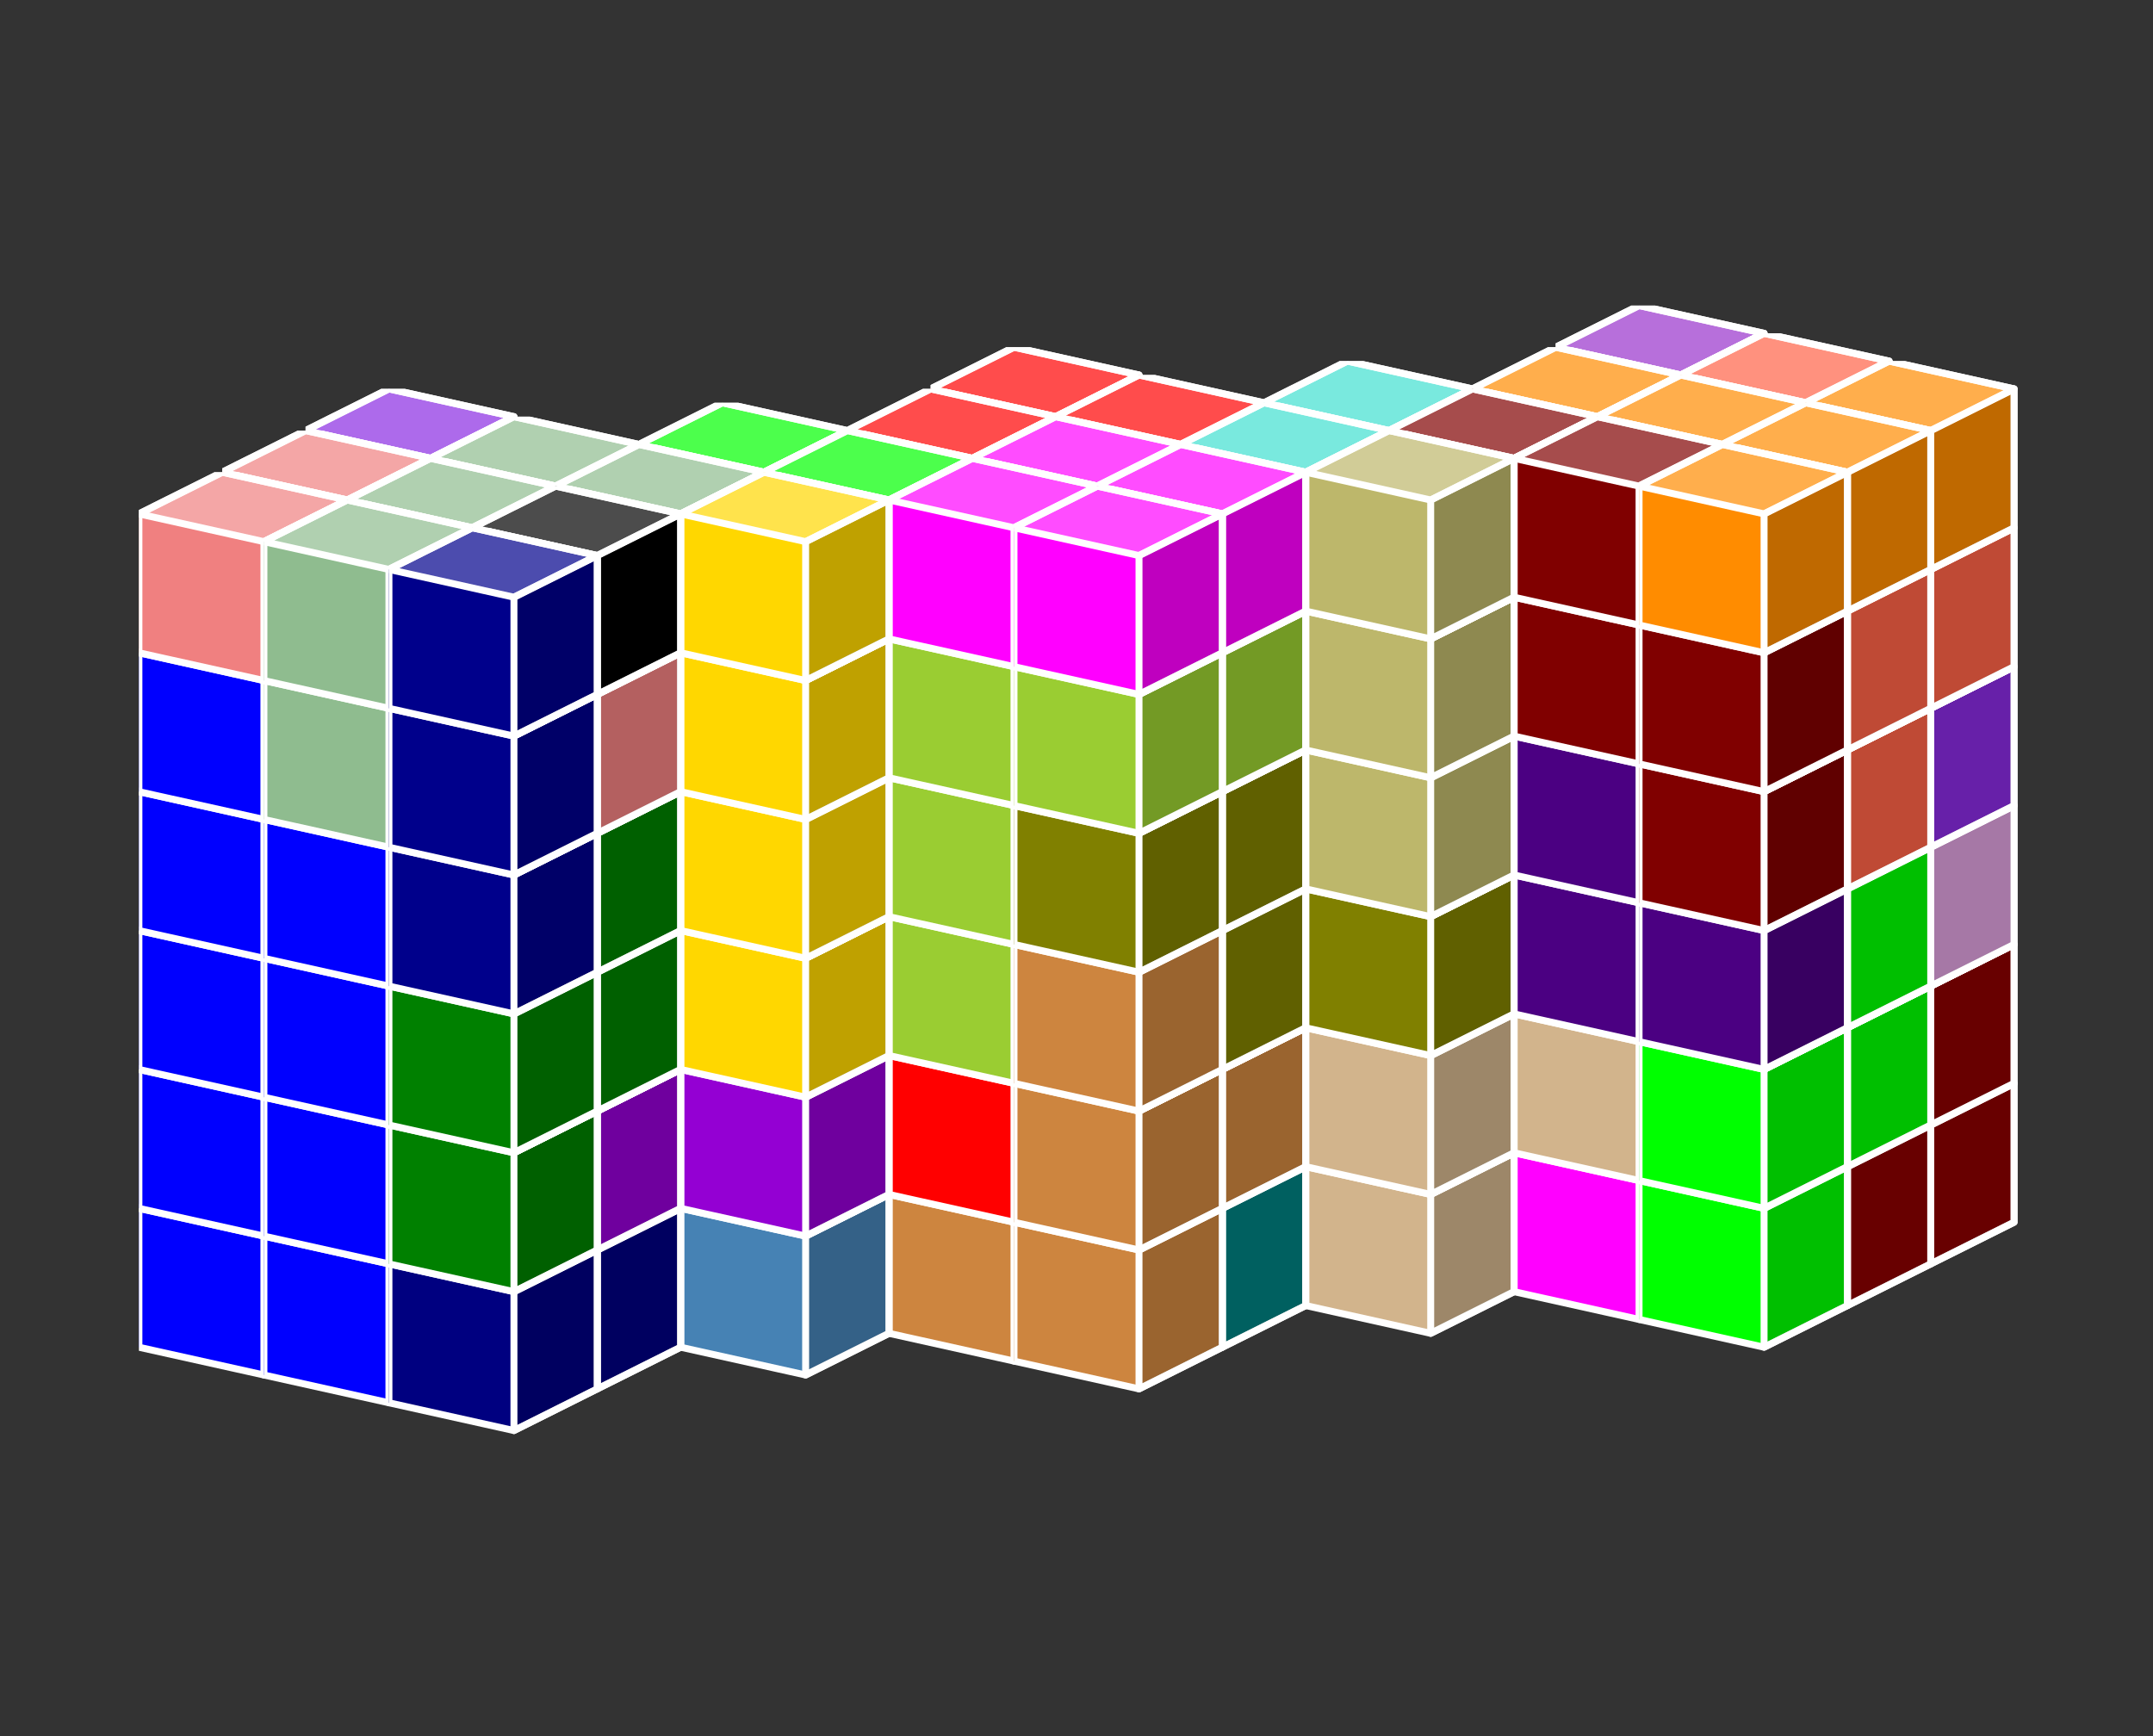 <?xml version="1.0" standalone="no"?>
<!-- Created by Polyform Puzzler (http://puzzler.sourceforge.net/) -->
<svg width="155.000" height="125.000"
     viewBox="0 0 155.000 125.000"
     xmlns="http://www.w3.org/2000/svg"
     xmlns:xlink="http://www.w3.org/1999/xlink">
<rect x="0" y="0" width="155.000" height="125.000" fill="#333333" stroke="none"/>
<defs>
<symbol id="cube0">
<polygon fill="gray" stroke="white"
         stroke-width="0.5" stroke-linejoin="round"
         points="0,13 9,15 15,12 15,2 6,0 0,3" />
<polygon fill="black" fill-opacity="0.25" stroke="white"
         stroke-width="0.5" stroke-linejoin="round"
         points="9,15 15,12 15,2 9,5" />
<polygon fill="white" fill-opacity="0.30" stroke="white"
         stroke-width="0.5" stroke-linejoin="round"
         points="0,3 9,5 15,2 6,0" />
</symbol>
<symbol id="cube1">
<polygon fill="black" stroke="white"
         stroke-width="0.5" stroke-linejoin="round"
         points="0,13 9,15 15,12 15,2 6,0 0,3" />
<polygon fill="black" fill-opacity="0.25" stroke="white"
         stroke-width="0.5" stroke-linejoin="round"
         points="9,15 15,12 15,2 9,5" />
<polygon fill="white" fill-opacity="0.30" stroke="white"
         stroke-width="0.5" stroke-linejoin="round"
         points="0,3 9,5 15,2 6,0" />
</symbol>
<symbol id="cubeA4">
<polygon fill="navy" stroke="white"
         stroke-width="0.5" stroke-linejoin="round"
         points="0,13 9,15 15,12 15,2 6,0 0,3" />
<polygon fill="black" fill-opacity="0.25" stroke="white"
         stroke-width="0.5" stroke-linejoin="round"
         points="9,15 15,12 15,2 9,5" />
<polygon fill="white" fill-opacity="0.30" stroke="white"
         stroke-width="0.5" stroke-linejoin="round"
         points="0,3 9,5 15,2 6,0" />
</symbol>
<symbol id="cubeA5">
<polygon fill="cadetblue" stroke="white"
         stroke-width="0.5" stroke-linejoin="round"
         points="0,13 9,15 15,12 15,2 6,0 0,3" />
<polygon fill="black" fill-opacity="0.25" stroke="white"
         stroke-width="0.5" stroke-linejoin="round"
         points="9,15 15,12 15,2 9,5" />
<polygon fill="white" fill-opacity="0.30" stroke="white"
         stroke-width="0.5" stroke-linejoin="round"
         points="0,3 9,5 15,2 6,0" />
</symbol>
<symbol id="cubeB4">
<polygon fill="gold" stroke="white"
         stroke-width="0.5" stroke-linejoin="round"
         points="0,13 9,15 15,12 15,2 6,0 0,3" />
<polygon fill="black" fill-opacity="0.25" stroke="white"
         stroke-width="0.5" stroke-linejoin="round"
         points="9,15 15,12 15,2 9,5" />
<polygon fill="white" fill-opacity="0.30" stroke="white"
         stroke-width="0.5" stroke-linejoin="round"
         points="0,3 9,5 15,2 6,0" />
</symbol>
<symbol id="cubeD">
<polygon fill="gray" stroke="white"
         stroke-width="0.5" stroke-linejoin="round"
         points="0,13 9,15 15,12 15,2 6,0 0,3" />
<polygon fill="black" fill-opacity="0.25" stroke="white"
         stroke-width="0.5" stroke-linejoin="round"
         points="9,15 15,12 15,2 9,5" />
<polygon fill="white" fill-opacity="0.30" stroke="white"
         stroke-width="0.5" stroke-linejoin="round"
         points="0,3 9,5 15,2 6,0" />
</symbol>
<symbol id="cubeF5">
<polygon fill="green" stroke="white"
         stroke-width="0.5" stroke-linejoin="round"
         points="0,13 9,15 15,12 15,2 6,0 0,3" />
<polygon fill="black" fill-opacity="0.25" stroke="white"
         stroke-width="0.5" stroke-linejoin="round"
         points="9,15 15,12 15,2 9,5" />
<polygon fill="white" fill-opacity="0.30" stroke="white"
         stroke-width="0.5" stroke-linejoin="round"
         points="0,3 9,5 15,2 6,0" />
</symbol>
<symbol id="cubeI3">
<polygon fill="darkblue" stroke="white"
         stroke-width="0.5" stroke-linejoin="round"
         points="0,13 9,15 15,12 15,2 6,0 0,3" />
<polygon fill="black" fill-opacity="0.25" stroke="white"
         stroke-width="0.5" stroke-linejoin="round"
         points="9,15 15,12 15,2 9,5" />
<polygon fill="white" fill-opacity="0.30" stroke="white"
         stroke-width="0.5" stroke-linejoin="round"
         points="0,3 9,5 15,2 6,0" />
</symbol>
<symbol id="cubeI4">
<polygon fill="blue" stroke="white"
         stroke-width="0.5" stroke-linejoin="round"
         points="0,13 9,15 15,12 15,2 6,0 0,3" />
<polygon fill="black" fill-opacity="0.25" stroke="white"
         stroke-width="0.5" stroke-linejoin="round"
         points="9,15 15,12 15,2 9,5" />
<polygon fill="white" fill-opacity="0.30" stroke="white"
         stroke-width="0.5" stroke-linejoin="round"
         points="0,3 9,5 15,2 6,0" />
</symbol>
<symbol id="cubeI5">
<polygon fill="blue" stroke="white"
         stroke-width="0.5" stroke-linejoin="round"
         points="0,13 9,15 15,12 15,2 6,0 0,3" />
<polygon fill="black" fill-opacity="0.25" stroke="white"
         stroke-width="0.5" stroke-linejoin="round"
         points="9,15 15,12 15,2 9,5" />
<polygon fill="white" fill-opacity="0.30" stroke="white"
         stroke-width="0.5" stroke-linejoin="round"
         points="0,3 9,5 15,2 6,0" />
</symbol>
<symbol id="cubeJ15">
<polygon fill="steelblue" stroke="white"
         stroke-width="0.5" stroke-linejoin="round"
         points="0,13 9,15 15,12 15,2 6,0 0,3" />
<polygon fill="black" fill-opacity="0.25" stroke="white"
         stroke-width="0.5" stroke-linejoin="round"
         points="9,15 15,12 15,2 9,5" />
<polygon fill="white" fill-opacity="0.30" stroke="white"
         stroke-width="0.5" stroke-linejoin="round"
         points="0,3 9,5 15,2 6,0" />
</symbol>
<symbol id="cubeJ25">
<polygon fill="darkviolet" stroke="white"
         stroke-width="0.5" stroke-linejoin="round"
         points="0,13 9,15 15,12 15,2 6,0 0,3" />
<polygon fill="black" fill-opacity="0.25" stroke="white"
         stroke-width="0.5" stroke-linejoin="round"
         points="9,15 15,12 15,2 9,5" />
<polygon fill="white" fill-opacity="0.30" stroke="white"
         stroke-width="0.5" stroke-linejoin="round"
         points="0,3 9,5 15,2 6,0" />
</symbol>
<symbol id="cubeJ45">
<polygon fill="lightcoral" stroke="white"
         stroke-width="0.5" stroke-linejoin="round"
         points="0,13 9,15 15,12 15,2 6,0 0,3" />
<polygon fill="black" fill-opacity="0.25" stroke="white"
         stroke-width="0.5" stroke-linejoin="round"
         points="9,15 15,12 15,2 9,5" />
<polygon fill="white" fill-opacity="0.30" stroke="white"
         stroke-width="0.5" stroke-linejoin="round"
         points="0,3 9,5 15,2 6,0" />
</symbol>
<symbol id="cubeL15">
<polygon fill="darkseagreen" stroke="white"
         stroke-width="0.5" stroke-linejoin="round"
         points="0,13 9,15 15,12 15,2 6,0 0,3" />
<polygon fill="black" fill-opacity="0.25" stroke="white"
         stroke-width="0.5" stroke-linejoin="round"
         points="9,15 15,12 15,2 9,5" />
<polygon fill="white" fill-opacity="0.30" stroke="white"
         stroke-width="0.5" stroke-linejoin="round"
         points="0,3 9,5 15,2 6,0" />
</symbol>
<symbol id="cubeL25">
<polygon fill="peru" stroke="white"
         stroke-width="0.5" stroke-linejoin="round"
         points="0,13 9,15 15,12 15,2 6,0 0,3" />
<polygon fill="black" fill-opacity="0.25" stroke="white"
         stroke-width="0.5" stroke-linejoin="round"
         points="9,15 15,12 15,2 9,5" />
<polygon fill="white" fill-opacity="0.30" stroke="white"
         stroke-width="0.5" stroke-linejoin="round"
         points="0,3 9,5 15,2 6,0" />
</symbol>
<symbol id="cubeL35">
<polygon fill="rosybrown" stroke="white"
         stroke-width="0.5" stroke-linejoin="round"
         points="0,13 9,15 15,12 15,2 6,0 0,3" />
<polygon fill="black" fill-opacity="0.25" stroke="white"
         stroke-width="0.5" stroke-linejoin="round"
         points="9,15 15,12 15,2 9,5" />
<polygon fill="white" fill-opacity="0.30" stroke="white"
         stroke-width="0.5" stroke-linejoin="round"
         points="0,3 9,5 15,2 6,0" />
</symbol>
<symbol id="cubeL4">
<polygon fill="blueviolet" stroke="white"
         stroke-width="0.5" stroke-linejoin="round"
         points="0,13 9,15 15,12 15,2 6,0 0,3" />
<polygon fill="black" fill-opacity="0.25" stroke="white"
         stroke-width="0.5" stroke-linejoin="round"
         points="9,15 15,12 15,2 9,5" />
<polygon fill="white" fill-opacity="0.30" stroke="white"
         stroke-width="0.5" stroke-linejoin="round"
         points="0,3 9,5 15,2 6,0" />
</symbol>
<symbol id="cubeL45">
<polygon fill="yellowgreen" stroke="white"
         stroke-width="0.5" stroke-linejoin="round"
         points="0,13 9,15 15,12 15,2 6,0 0,3" />
<polygon fill="black" fill-opacity="0.25" stroke="white"
         stroke-width="0.5" stroke-linejoin="round"
         points="9,15 15,12 15,2 9,5" />
<polygon fill="white" fill-opacity="0.30" stroke="white"
         stroke-width="0.5" stroke-linejoin="round"
         points="0,3 9,5 15,2 6,0" />
</symbol>
<symbol id="cubeL5">
<polygon fill="lime" stroke="white"
         stroke-width="0.5" stroke-linejoin="round"
         points="0,13 9,15 15,12 15,2 6,0 0,3" />
<polygon fill="black" fill-opacity="0.25" stroke="white"
         stroke-width="0.5" stroke-linejoin="round"
         points="9,15 15,12 15,2 9,5" />
<polygon fill="white" fill-opacity="0.30" stroke="white"
         stroke-width="0.5" stroke-linejoin="round"
         points="0,3 9,5 15,2 6,0" />
</symbol>
<symbol id="cubeM">
<polygon fill="black" stroke="white"
         stroke-width="0.5" stroke-linejoin="round"
         points="0,13 9,15 15,12 15,2 6,0 0,3" />
<polygon fill="black" fill-opacity="0.25" stroke="white"
         stroke-width="0.5" stroke-linejoin="round"
         points="9,15 15,12 15,2 9,5" />
<polygon fill="white" fill-opacity="0.30" stroke="white"
         stroke-width="0.5" stroke-linejoin="round"
         points="0,3 9,5 15,2 6,0" />
</symbol>
<symbol id="cubeN15">
<polygon fill="olive" stroke="white"
         stroke-width="0.5" stroke-linejoin="round"
         points="0,13 9,15 15,12 15,2 6,0 0,3" />
<polygon fill="black" fill-opacity="0.25" stroke="white"
         stroke-width="0.5" stroke-linejoin="round"
         points="9,15 15,12 15,2 9,5" />
<polygon fill="white" fill-opacity="0.30" stroke="white"
         stroke-width="0.5" stroke-linejoin="round"
         points="0,3 9,5 15,2 6,0" />
</symbol>
<symbol id="cubeN25">
<polygon fill="teal" stroke="white"
         stroke-width="0.5" stroke-linejoin="round"
         points="0,13 9,15 15,12 15,2 6,0 0,3" />
<polygon fill="black" fill-opacity="0.25" stroke="white"
         stroke-width="0.5" stroke-linejoin="round"
         points="9,15 15,12 15,2 9,5" />
<polygon fill="white" fill-opacity="0.30" stroke="white"
         stroke-width="0.5" stroke-linejoin="round"
         points="0,3 9,5 15,2 6,0" />
</symbol>
<symbol id="cubeN5">
<polygon fill="navy" stroke="white"
         stroke-width="0.5" stroke-linejoin="round"
         points="0,13 9,15 15,12 15,2 6,0 0,3" />
<polygon fill="black" fill-opacity="0.25" stroke="white"
         stroke-width="0.5" stroke-linejoin="round"
         points="9,15 15,12 15,2 9,5" />
<polygon fill="white" fill-opacity="0.30" stroke="white"
         stroke-width="0.5" stroke-linejoin="round"
         points="0,3 9,5 15,2 6,0" />
</symbol>
<symbol id="cubeO4">
<polygon fill="magenta" stroke="white"
         stroke-width="0.5" stroke-linejoin="round"
         points="0,13 9,15 15,12 15,2 6,0 0,3" />
<polygon fill="black" fill-opacity="0.25" stroke="white"
         stroke-width="0.5" stroke-linejoin="round"
         points="9,15 15,12 15,2 9,5" />
<polygon fill="white" fill-opacity="0.30" stroke="white"
         stroke-width="0.5" stroke-linejoin="round"
         points="0,3 9,5 15,2 6,0" />
</symbol>
<symbol id="cubeP4">
<polygon fill="red" stroke="white"
         stroke-width="0.5" stroke-linejoin="round"
         points="0,13 9,15 15,12 15,2 6,0 0,3" />
<polygon fill="black" fill-opacity="0.25" stroke="white"
         stroke-width="0.5" stroke-linejoin="round"
         points="9,15 15,12 15,2 9,5" />
<polygon fill="white" fill-opacity="0.30" stroke="white"
         stroke-width="0.5" stroke-linejoin="round"
         points="0,3 9,5 15,2 6,0" />
</symbol>
<symbol id="cubeP5">
<polygon fill="magenta" stroke="white"
         stroke-width="0.5" stroke-linejoin="round"
         points="0,13 9,15 15,12 15,2 6,0 0,3" />
<polygon fill="black" fill-opacity="0.25" stroke="white"
         stroke-width="0.5" stroke-linejoin="round"
         points="9,15 15,12 15,2 9,5" />
<polygon fill="white" fill-opacity="0.30" stroke="white"
         stroke-width="0.5" stroke-linejoin="round"
         points="0,3 9,5 15,2 6,0" />
</symbol>
<symbol id="cubeQ5">
<polygon fill="thistle" stroke="white"
         stroke-width="0.5" stroke-linejoin="round"
         points="0,13 9,15 15,12 15,2 6,0 0,3" />
<polygon fill="black" fill-opacity="0.25" stroke="white"
         stroke-width="0.5" stroke-linejoin="round"
         points="9,15 15,12 15,2 9,5" />
<polygon fill="white" fill-opacity="0.30" stroke="white"
         stroke-width="0.5" stroke-linejoin="round"
         points="0,3 9,5 15,2 6,0" />
</symbol>
<symbol id="cubeS15">
<polygon fill="tan" stroke="white"
         stroke-width="0.5" stroke-linejoin="round"
         points="0,13 9,15 15,12 15,2 6,0 0,3" />
<polygon fill="black" fill-opacity="0.25" stroke="white"
         stroke-width="0.5" stroke-linejoin="round"
         points="9,15 15,12 15,2 9,5" />
<polygon fill="white" fill-opacity="0.30" stroke="white"
         stroke-width="0.5" stroke-linejoin="round"
         points="0,3 9,5 15,2 6,0" />
</symbol>
<symbol id="cubeS25">
<polygon fill="indigo" stroke="white"
         stroke-width="0.5" stroke-linejoin="round"
         points="0,13 9,15 15,12 15,2 6,0 0,3" />
<polygon fill="black" fill-opacity="0.25" stroke="white"
         stroke-width="0.5" stroke-linejoin="round"
         points="9,15 15,12 15,2 9,5" />
<polygon fill="white" fill-opacity="0.30" stroke="white"
         stroke-width="0.5" stroke-linejoin="round"
         points="0,3 9,5 15,2 6,0" />
</symbol>
<symbol id="cubeS4">
<polygon fill="lime" stroke="white"
         stroke-width="0.5" stroke-linejoin="round"
         points="0,13 9,15 15,12 15,2 6,0 0,3" />
<polygon fill="black" fill-opacity="0.25" stroke="white"
         stroke-width="0.5" stroke-linejoin="round"
         points="9,15 15,12 15,2 9,5" />
<polygon fill="white" fill-opacity="0.30" stroke="white"
         stroke-width="0.5" stroke-linejoin="round"
         points="0,3 9,5 15,2 6,0" />
</symbol>
<symbol id="cubeT15">
<polygon fill="darkkhaki" stroke="white"
         stroke-width="0.5" stroke-linejoin="round"
         points="0,13 9,15 15,12 15,2 6,0 0,3" />
<polygon fill="black" fill-opacity="0.25" stroke="white"
         stroke-width="0.5" stroke-linejoin="round"
         points="9,15 15,12 15,2 9,5" />
<polygon fill="white" fill-opacity="0.30" stroke="white"
         stroke-width="0.5" stroke-linejoin="round"
         points="0,3 9,5 15,2 6,0" />
</symbol>
<symbol id="cubeT25">
<polygon fill="orangered" stroke="white"
         stroke-width="0.5" stroke-linejoin="round"
         points="0,13 9,15 15,12 15,2 6,0 0,3" />
<polygon fill="black" fill-opacity="0.25" stroke="white"
         stroke-width="0.5" stroke-linejoin="round"
         points="9,15 15,12 15,2 9,5" />
<polygon fill="white" fill-opacity="0.30" stroke="white"
         stroke-width="0.5" stroke-linejoin="round"
         points="0,3 9,5 15,2 6,0" />
</symbol>
<symbol id="cubeT4">
<polygon fill="green" stroke="white"
         stroke-width="0.5" stroke-linejoin="round"
         points="0,13 9,15 15,12 15,2 6,0 0,3" />
<polygon fill="black" fill-opacity="0.25" stroke="white"
         stroke-width="0.5" stroke-linejoin="round"
         points="9,15 15,12 15,2 9,5" />
<polygon fill="white" fill-opacity="0.30" stroke="white"
         stroke-width="0.5" stroke-linejoin="round"
         points="0,3 9,5 15,2 6,0" />
</symbol>
<symbol id="cubeT5">
<polygon fill="darkorange" stroke="white"
         stroke-width="0.5" stroke-linejoin="round"
         points="0,13 9,15 15,12 15,2 6,0 0,3" />
<polygon fill="black" fill-opacity="0.25" stroke="white"
         stroke-width="0.5" stroke-linejoin="round"
         points="9,15 15,12 15,2 9,5" />
<polygon fill="white" fill-opacity="0.30" stroke="white"
         stroke-width="0.5" stroke-linejoin="round"
         points="0,3 9,5 15,2 6,0" />
</symbol>
<symbol id="cubeU5">
<polygon fill="turquoise" stroke="white"
         stroke-width="0.5" stroke-linejoin="round"
         points="0,13 9,15 15,12 15,2 6,0 0,3" />
<polygon fill="black" fill-opacity="0.25" stroke="white"
         stroke-width="0.5" stroke-linejoin="round"
         points="9,15 15,12 15,2 9,5" />
<polygon fill="white" fill-opacity="0.30" stroke="white"
         stroke-width="0.5" stroke-linejoin="round"
         points="0,3 9,5 15,2 6,0" />
</symbol>
<symbol id="cubeV15">
<polygon fill="darkorchid" stroke="white"
         stroke-width="0.5" stroke-linejoin="round"
         points="0,13 9,15 15,12 15,2 6,0 0,3" />
<polygon fill="black" fill-opacity="0.25" stroke="white"
         stroke-width="0.5" stroke-linejoin="round"
         points="9,15 15,12 15,2 9,5" />
<polygon fill="white" fill-opacity="0.30" stroke="white"
         stroke-width="0.5" stroke-linejoin="round"
         points="0,3 9,5 15,2 6,0" />
</symbol>
<symbol id="cubeV25">
<polygon fill="tomato" stroke="white"
         stroke-width="0.5" stroke-linejoin="round"
         points="0,13 9,15 15,12 15,2 6,0 0,3" />
<polygon fill="black" fill-opacity="0.25" stroke="white"
         stroke-width="0.5" stroke-linejoin="round"
         points="9,15 15,12 15,2 9,5" />
<polygon fill="white" fill-opacity="0.30" stroke="white"
         stroke-width="0.5" stroke-linejoin="round"
         points="0,3 9,5 15,2 6,0" />
</symbol>
<symbol id="cubeV3">
<polygon fill="darkred" stroke="white"
         stroke-width="0.5" stroke-linejoin="round"
         points="0,13 9,15 15,12 15,2 6,0 0,3" />
<polygon fill="black" fill-opacity="0.25" stroke="white"
         stroke-width="0.5" stroke-linejoin="round"
         points="9,15 15,12 15,2 9,5" />
<polygon fill="white" fill-opacity="0.30" stroke="white"
         stroke-width="0.5" stroke-linejoin="round"
         points="0,3 9,5 15,2 6,0" />
</symbol>
<symbol id="cubeV5">
<polygon fill="blueviolet" stroke="white"
         stroke-width="0.5" stroke-linejoin="round"
         points="0,13 9,15 15,12 15,2 6,0 0,3" />
<polygon fill="black" fill-opacity="0.25" stroke="white"
         stroke-width="0.5" stroke-linejoin="round"
         points="9,15 15,12 15,2 9,5" />
<polygon fill="white" fill-opacity="0.30" stroke="white"
         stroke-width="0.5" stroke-linejoin="round"
         points="0,3 9,5 15,2 6,0" />
</symbol>
<symbol id="cubeW5">
<polygon fill="maroon" stroke="white"
         stroke-width="0.5" stroke-linejoin="round"
         points="0,13 9,15 15,12 15,2 6,0 0,3" />
<polygon fill="black" fill-opacity="0.25" stroke="white"
         stroke-width="0.5" stroke-linejoin="round"
         points="9,15 15,12 15,2 9,5" />
<polygon fill="white" fill-opacity="0.30" stroke="white"
         stroke-width="0.5" stroke-linejoin="round"
         points="0,3 9,5 15,2 6,0" />
</symbol>
<symbol id="cubeX5">
<polygon fill="red" stroke="white"
         stroke-width="0.5" stroke-linejoin="round"
         points="0,13 9,15 15,12 15,2 6,0 0,3" />
<polygon fill="black" fill-opacity="0.25" stroke="white"
         stroke-width="0.5" stroke-linejoin="round"
         points="9,15 15,12 15,2 9,5" />
<polygon fill="white" fill-opacity="0.30" stroke="white"
         stroke-width="0.5" stroke-linejoin="round"
         points="0,3 9,5 15,2 6,0" />
</symbol>
<symbol id="cubeY5">
<polygon fill="gold" stroke="white"
         stroke-width="0.5" stroke-linejoin="round"
         points="0,13 9,15 15,12 15,2 6,0 0,3" />
<polygon fill="black" fill-opacity="0.25" stroke="white"
         stroke-width="0.5" stroke-linejoin="round"
         points="9,15 15,12 15,2 9,5" />
<polygon fill="white" fill-opacity="0.30" stroke="white"
         stroke-width="0.5" stroke-linejoin="round"
         points="0,3 9,5 15,2 6,0" />
</symbol>
<symbol id="cubeZ5">
<polygon fill="plum" stroke="white"
         stroke-width="0.5" stroke-linejoin="round"
         points="0,13 9,15 15,12 15,2 6,0 0,3" />
<polygon fill="black" fill-opacity="0.25" stroke="white"
         stroke-width="0.5" stroke-linejoin="round"
         points="9,15 15,12 15,2 9,5" />
<polygon fill="white" fill-opacity="0.30" stroke="white"
         stroke-width="0.5" stroke-linejoin="round"
         points="0,3 9,5 15,2 6,0" />
</symbol>
</defs>
<g>
<use xlink:href="#cubeZ5" x="112.000" y="72.000" />
<use xlink:href="#cubeZ5" x="121.000" y="74.000" />
<use xlink:href="#cubeV3" x="130.000" y="76.000" />
<use xlink:href="#cubeV5" x="112.000" y="62.000" />
<use xlink:href="#cubeZ5" x="121.000" y="64.000" />
<use xlink:href="#cubeV3" x="130.000" y="66.000" />
<use xlink:href="#cubeV5" x="112.000" y="52.000" />
<use xlink:href="#cubeZ5" x="121.000" y="54.000" />
<use xlink:href="#cubeZ5" x="130.000" y="56.000" />
<use xlink:href="#cubeV5" x="112.000" y="42.000" />
<use xlink:href="#cubeV5" x="121.000" y="44.000" />
<use xlink:href="#cubeV5" x="130.000" y="46.000" />
<use xlink:href="#cubeV15" x="112.000" y="32.000" />
<use xlink:href="#cubeV25" x="121.000" y="34.000" />
<use xlink:href="#cubeV25" x="130.000" y="36.000" />
<use xlink:href="#cubeV15" x="112.000" y="22.000" />
<use xlink:href="#cubeV25" x="121.000" y="24.000" />
<use xlink:href="#cubeT5" x="130.000" y="26.000" />
<use xlink:href="#cubeP5" x="106.000" y="75.000" />
<use xlink:href="#cubeP5" x="115.000" y="77.000" />
<use xlink:href="#cubeV3" x="124.000" y="79.000" />
<use xlink:href="#cubeT25" x="106.000" y="65.000" />
<use xlink:href="#cubeS15" x="115.000" y="67.000" />
<use xlink:href="#cubeS4" x="124.000" y="69.000" />
<use xlink:href="#cubeT25" x="106.000" y="55.000" />
<use xlink:href="#cubeS25" x="115.000" y="57.000" />
<use xlink:href="#cubeS4" x="124.000" y="59.000" />
<use xlink:href="#cubeT25" x="106.000" y="45.000" />
<use xlink:href="#cubeV15" x="115.000" y="47.000" />
<use xlink:href="#cubeV25" x="124.000" y="49.000" />
<use xlink:href="#cubeV15" x="106.000" y="35.000" />
<use xlink:href="#cubeV15" x="115.000" y="37.000" />
<use xlink:href="#cubeV25" x="124.000" y="39.000" />
<use xlink:href="#cubeT5" x="106.000" y="25.000" />
<use xlink:href="#cubeT5" x="115.000" y="27.000" />
<use xlink:href="#cubeT5" x="124.000" y="29.000" />
<use xlink:href="#cubeP5" x="91.000" y="76.000" />
<use xlink:href="#cubeP5" x="100.000" y="78.000" />
<use xlink:href="#cubeP5" x="109.000" y="80.000" />
<use xlink:href="#cubeS4" x="118.000" y="82.000" />
<use xlink:href="#cubeN25" x="91.000" y="66.000" />
<use xlink:href="#cubeS15" x="100.000" y="68.000" />
<use xlink:href="#cubeS15" x="109.000" y="70.000" />
<use xlink:href="#cubeS4" x="118.000" y="72.000" />
<use xlink:href="#cubeT25" x="91.000" y="56.000" />
<use xlink:href="#cubeT25" x="100.000" y="58.000" />
<use xlink:href="#cubeS25" x="109.000" y="60.000" />
<use xlink:href="#cubeS25" x="118.000" y="62.000" />
<use xlink:href="#cubeU5" x="91.000" y="46.000" />
<use xlink:href="#cubeS25" x="100.000" y="48.000" />
<use xlink:href="#cubeS25" x="109.000" y="50.000" />
<use xlink:href="#cubeW5" x="118.000" y="52.000" />
<use xlink:href="#cubeU5" x="91.000" y="36.000" />
<use xlink:href="#cubeT15" x="100.000" y="38.000" />
<use xlink:href="#cubeW5" x="109.000" y="40.000" />
<use xlink:href="#cubeW5" x="118.000" y="42.000" />
<use xlink:href="#cubeU5" x="91.000" y="26.000" />
<use xlink:href="#cubeW5" x="100.000" y="28.000" />
<use xlink:href="#cubeW5" x="109.000" y="30.000" />
<use xlink:href="#cubeT5" x="118.000" y="32.000" />
<use xlink:href="#cubeL35" x="67.000" y="75.000" />
<use xlink:href="#cubeN25" x="76.000" y="77.000" />
<use xlink:href="#cubeN25" x="85.000" y="79.000" />
<use xlink:href="#cubeS15" x="94.000" y="81.000" />
<use xlink:href="#cubeL35" x="67.000" y="65.000" />
<use xlink:href="#cubeX5" x="76.000" y="67.000" />
<use xlink:href="#cubeN25" x="85.000" y="69.000" />
<use xlink:href="#cubeS15" x="94.000" y="71.000" />
<use xlink:href="#cubeL35" x="67.000" y="55.000" />
<use xlink:href="#cubeL35" x="76.000" y="57.000" />
<use xlink:href="#cubeN15" x="85.000" y="59.000" />
<use xlink:href="#cubeN15" x="94.000" y="61.000" />
<use xlink:href="#cubeQ5" x="67.000" y="45.000" />
<use xlink:href="#cubeQ5" x="76.000" y="47.000" />
<use xlink:href="#cubeU5" x="85.000" y="49.000" />
<use xlink:href="#cubeT15" x="94.000" y="51.000" />
<use xlink:href="#cubeP4" x="67.000" y="35.000" />
<use xlink:href="#cubeQ5" x="76.000" y="37.000" />
<use xlink:href="#cubeT15" x="85.000" y="39.000" />
<use xlink:href="#cubeT15" x="94.000" y="41.000" />
<use xlink:href="#cubeP4" x="67.000" y="25.000" />
<use xlink:href="#cubeP4" x="76.000" y="27.000" />
<use xlink:href="#cubeU5" x="85.000" y="29.000" />
<use xlink:href="#cubeT15" x="94.000" y="31.000" />
<use xlink:href="#cubeJ15" x="61.000" y="78.000" />
<use xlink:href="#cubeX5" x="70.000" y="80.000" />
<use xlink:href="#cubeN25" x="79.000" y="82.000" />
<use xlink:href="#cubeJ15" x="61.000" y="68.000" />
<use xlink:href="#cubeX5" x="70.000" y="70.000" />
<use xlink:href="#cubeL25" x="79.000" y="72.000" />
<use xlink:href="#cubeL35" x="61.000" y="58.000" />
<use xlink:href="#cubeX5" x="70.000" y="60.000" />
<use xlink:href="#cubeN15" x="79.000" y="62.000" />
<use xlink:href="#cubeN5" x="61.000" y="48.000" />
<use xlink:href="#cubeQ5" x="70.000" y="50.000" />
<use xlink:href="#cubeN15" x="79.000" y="52.000" />
<use xlink:href="#cubeN5" x="61.000" y="38.000" />
<use xlink:href="#cubeQ5" x="70.000" y="40.000" />
<use xlink:href="#cubeL45" x="79.000" y="42.000" />
<use xlink:href="#cubeP4" x="61.000" y="28.000" />
<use xlink:href="#cubeO4" x="70.000" y="30.000" />
<use xlink:href="#cubeO4" x="79.000" y="32.000" />
<use xlink:href="#cubeJ25" x="46.000" y="79.000" />
<use xlink:href="#cubeJ15" x="55.000" y="81.000" />
<use xlink:href="#cubeL25" x="64.000" y="83.000" />
<use xlink:href="#cubeL25" x="73.000" y="85.000" />
<use xlink:href="#cubeJ25" x="46.000" y="69.000" />
<use xlink:href="#cubeN5" x="55.000" y="71.000" />
<use xlink:href="#cubeX5" x="64.000" y="73.000" />
<use xlink:href="#cubeL25" x="73.000" y="75.000" />
<use xlink:href="#cubeL5" x="46.000" y="59.000" />
<use xlink:href="#cubeN5" x="55.000" y="61.000" />
<use xlink:href="#cubeL45" x="64.000" y="63.000" />
<use xlink:href="#cubeL25" x="73.000" y="65.000" />
<use xlink:href="#cubeL5" x="46.000" y="49.000" />
<use xlink:href="#cubeN5" x="55.000" y="51.000" />
<use xlink:href="#cubeL45" x="64.000" y="53.000" />
<use xlink:href="#cubeN15" x="73.000" y="55.000" />
<use xlink:href="#cubeL5" x="46.000" y="39.000" />
<use xlink:href="#cubeY5" x="55.000" y="41.000" />
<use xlink:href="#cubeL45" x="64.000" y="43.000" />
<use xlink:href="#cubeL45" x="73.000" y="45.000" />
<use xlink:href="#cubeL5" x="46.000" y="29.000" />
<use xlink:href="#cubeL5" x="55.000" y="31.000" />
<use xlink:href="#cubeO4" x="64.000" y="33.000" />
<use xlink:href="#cubeO4" x="73.000" y="35.000" />
<use xlink:href="#cubeA5" x="22.000" y="78.000" />
<use xlink:href="#cubeA5" x="31.000" y="80.000" />
<use xlink:href="#cubeJ15" x="40.000" y="82.000" />
<use xlink:href="#cubeJ15" x="49.000" y="84.000" />
<use xlink:href="#cubeB4" x="22.000" y="68.000" />
<use xlink:href="#cubeA5" x="31.000" y="70.000" />
<use xlink:href="#cubeJ25" x="40.000" y="72.000" />
<use xlink:href="#cubeJ25" x="49.000" y="74.000" />
<use xlink:href="#cubeB4" x="22.000" y="58.000" />
<use xlink:href="#cubeB4" x="31.000" y="60.000" />
<use xlink:href="#cubeF5" x="40.000" y="62.000" />
<use xlink:href="#cubeY5" x="49.000" y="64.000" />
<use xlink:href="#cubeT4" x="22.000" y="48.000" />
<use xlink:href="#cubeT4" x="31.000" y="50.000" />
<use xlink:href="#cubeT4" x="40.000" y="52.000" />
<use xlink:href="#cubeY5" x="49.000" y="54.000" />
<use xlink:href="#cubeL4" x="22.000" y="38.000" />
<use xlink:href="#cubeL4" x="31.000" y="40.000" />
<use xlink:href="#cubeL4" x="40.000" y="42.000" />
<use xlink:href="#cubeY5" x="49.000" y="44.000" />
<use xlink:href="#cubeL4" x="22.000" y="28.000" />
<use xlink:href="#cubeL15" x="31.000" y="30.000" />
<use xlink:href="#cubeL15" x="40.000" y="32.000" />
<use xlink:href="#cubeY5" x="49.000" y="34.000" />
<use xlink:href="#cubeA5" x="16.000" y="81.000" />
<use xlink:href="#cubeA4" x="25.000" y="83.000" />
<use xlink:href="#cubeA4" x="34.000" y="85.000" />
<use xlink:href="#cubeA5" x="16.000" y="71.000" />
<use xlink:href="#cubeA4" x="25.000" y="73.000" />
<use xlink:href="#cubeJ25" x="34.000" y="75.000" />
<use xlink:href="#cubeD" x="16.000" y="61.000" />
<use xlink:href="#cubeB4" x="25.000" y="63.000" />
<use xlink:href="#cubeF5" x="34.000" y="65.000" />
<use xlink:href="#cubeD" x="16.000" y="51.000" />
<use xlink:href="#cubeT4" x="25.000" y="53.000" />
<use xlink:href="#cubeF5" x="34.000" y="55.000" />
<use xlink:href="#cubeJ45" x="16.000" y="41.000" />
<use xlink:href="#cubeJ45" x="25.000" y="43.000" />
<use xlink:href="#cubeJ45" x="34.000" y="45.000" />
<use xlink:href="#cubeJ45" x="16.000" y="31.000" />
<use xlink:href="#cubeL15" x="25.000" y="33.000" />
<use xlink:href="#cubeM" x="34.000" y="35.000" />
<use xlink:href="#cubeI5" x="10.000" y="84.000" />
<use xlink:href="#cubeI4" x="19.000" y="86.000" />
<use xlink:href="#cubeA4" x="28.000" y="88.000" />
<use xlink:href="#cubeI5" x="10.000" y="74.000" />
<use xlink:href="#cubeI4" x="19.000" y="76.000" />
<use xlink:href="#cubeF5" x="28.000" y="78.000" />
<use xlink:href="#cubeI5" x="10.000" y="64.000" />
<use xlink:href="#cubeI4" x="19.000" y="66.000" />
<use xlink:href="#cubeF5" x="28.000" y="68.000" />
<use xlink:href="#cubeI5" x="10.000" y="54.000" />
<use xlink:href="#cubeI4" x="19.000" y="56.000" />
<use xlink:href="#cubeI3" x="28.000" y="58.000" />
<use xlink:href="#cubeI5" x="10.000" y="44.000" />
<use xlink:href="#cubeL15" x="19.000" y="46.000" />
<use xlink:href="#cubeI3" x="28.000" y="48.000" />
<use xlink:href="#cubeJ45" x="10.000" y="34.000" />
<use xlink:href="#cubeL15" x="19.000" y="36.000" />
<use xlink:href="#cubeI3" x="28.000" y="38.000" />
</g>
</svg>
